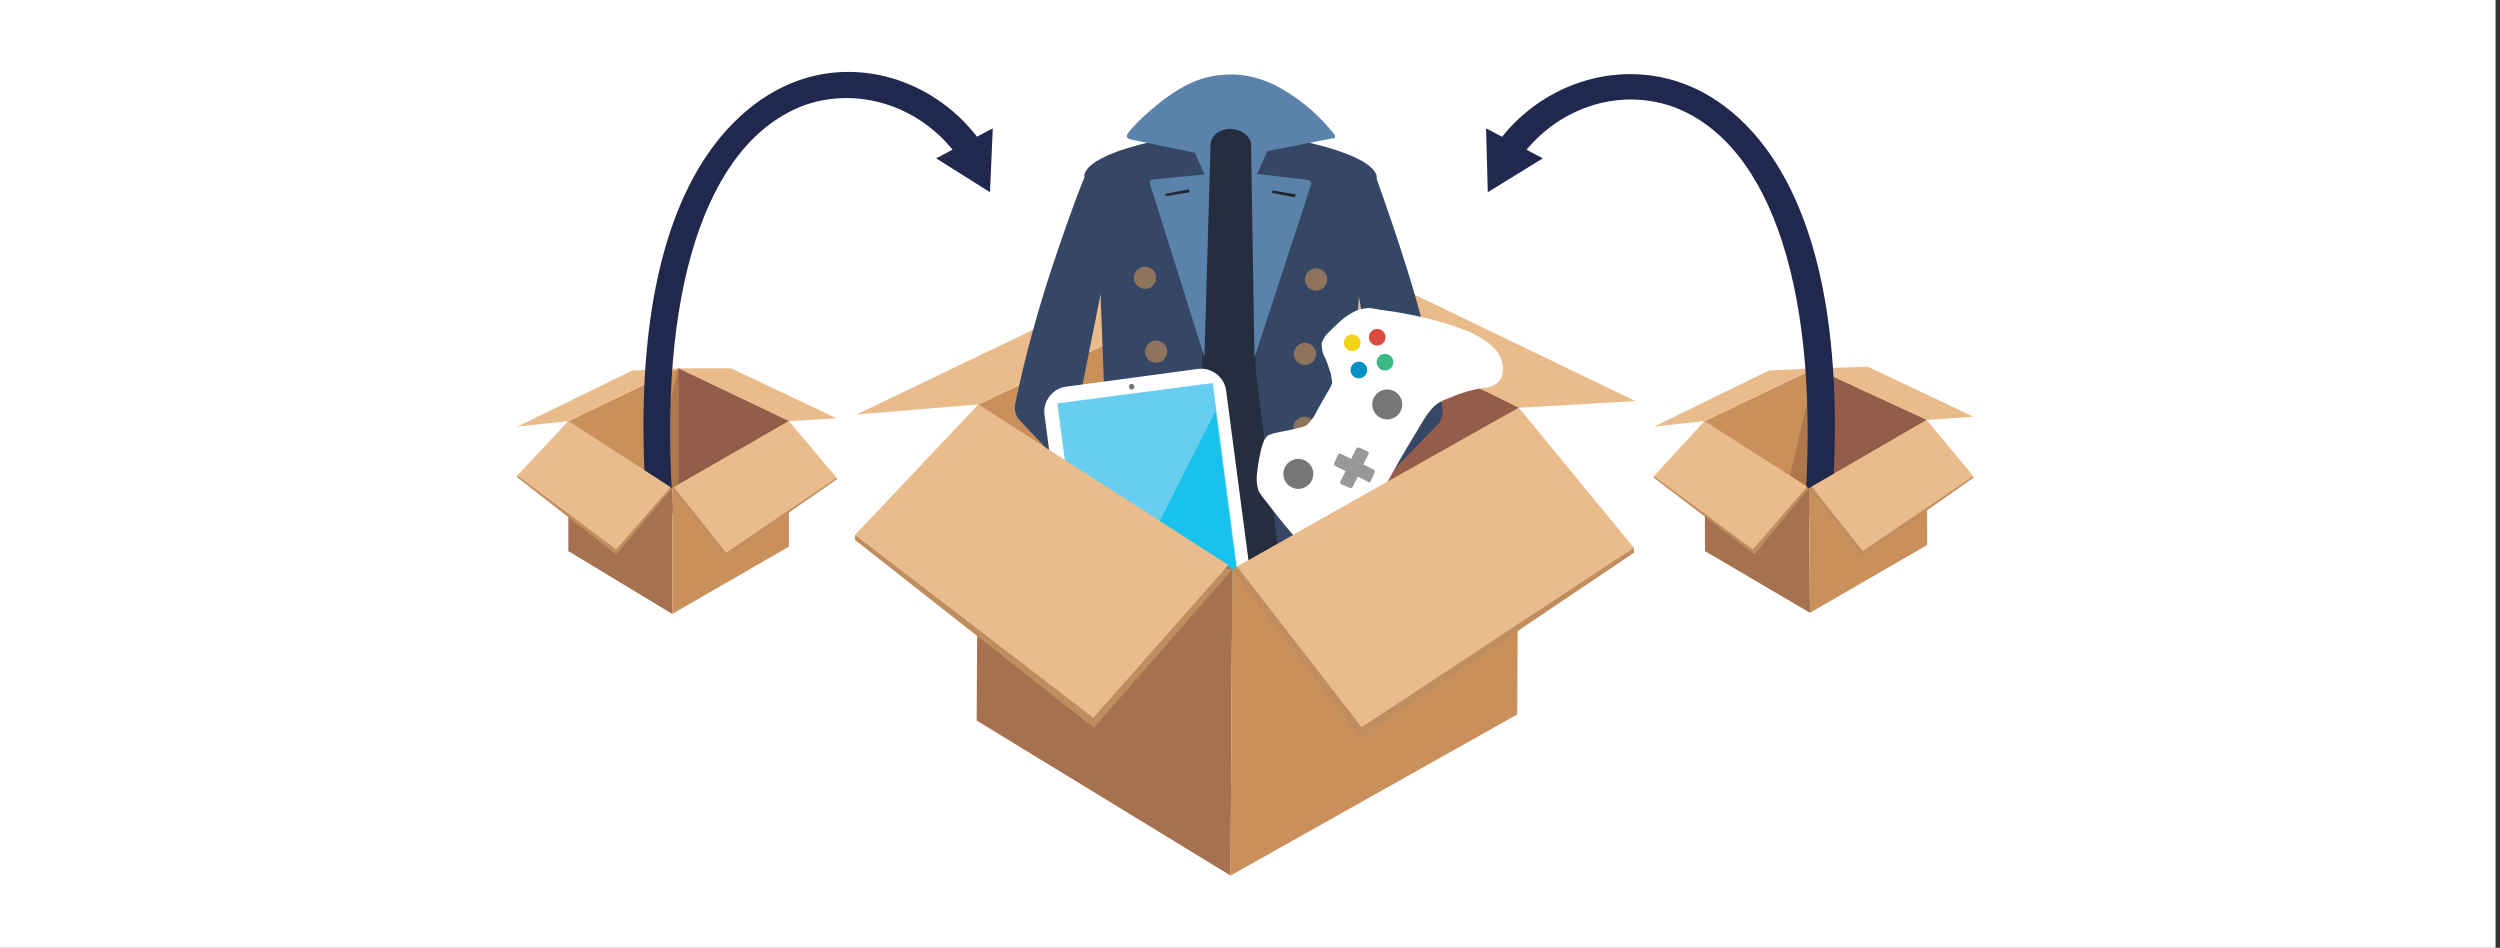 <?xml version="1.0" encoding="utf-8"?>
<!-- Generator: Adobe Illustrator 22.1.0, SVG Export Plug-In . SVG Version: 6.00 Build 0)  -->
<svg version="1.1" id="Layer_1" xmlns="http://www.w3.org/2000/svg" xmlns:xlink="http://www.w3.org/1999/xlink" x="0px" y="0px"
	 viewBox="0 0 450 170.6" style="enable-background:new 0 0 450 170.6;" xml:space="preserve">
<rect x="0" y="0" width="450" height="170.6" fill="#333333" stroke="none"/>
<style type="text/css">
	.st0{fill:#FFFFFF;}
	.st1{fill:#C9905C;}
	.st2{fill:#EABC8C;}
	.st3{fill:#945C49;}
	.st4{fill:#AF784A;}
	.st5{fill:#20284D;}
	.st6{fill:#A5714F;}
	.st7{fill:#BF8D5E;}
	.st8{fill:#242E3F;}
	.st9{fill:#364765;}
	.st10{fill:#5A82AB;}
	.st11{fill:#8E745D;}
	.st12{fill:#1F272D;}
	.st13{fill:#67CDF1;}
	.st14{fill:#19C2ED;}
	.st15{fill:#767676;}
	.st16{fill:#0391C5;}
	.st17{fill:#DB4B42;}
	.st18{fill:#F1D418;}
	.st19{fill:#3AB986;}
	.st20{fill:#98989A;}
</style>
<rect x="-0.8" class="st0" width="450" height="170.6"/>
<g>
	<g>
		<polygon class="st1" points="121,87.9 142,75.8 122.1,66.3 102.3,75.8 		"/>
		<polygon class="st2" points="102.3,75.8 93.1,76.8 113.8,66.7 122.1,66.3 		"/>
		<polygon class="st2" points="122.1,66.3 131.6,66.3 150.6,75.3 142,75.8 		"/>
		<polygon class="st3" points="122.1,66.3 122.1,87.2 142,75.8 		"/>
		<polygon class="st4" points="122.1,66.3 117.5,85.6 121,87.9 122.1,87.2 		"/>
	</g>
	<g>
		<path class="st5" d="M116.5,92.8c-4.8-60.1,17.2-74.6,26.9-78.2c11.9-4.4,25.5,0.2,33.2,11l-4.1,2.7c-6.5-9.1-17.7-12.8-27.6-9.4
			c-18,6.6-26.7,34-23.7,73.5L116.5,92.8z"/>
		<g>
			<polygon class="st5" points="168.5,28.5 178.2,34.6 178.7,23.1 			"/>
		</g>
	</g>
	<g>
		<polygon class="st6" points="102.3,75.8 102.3,99.2 121,110.5 121,87.9 		"/>
		<polygon class="st1" points="142,75.8 121,87.9 121,110.5 142,98.4 		"/>
		<polygon class="st7" points="93.1,85.6 93.1,85.9 110.9,99.8 121,87.9 		"/>
		<polygon class="st2" points="102.3,75.8 93.1,85.6 110.9,98.9 120.7,87.7 		"/>
		<polygon class="st7" points="150.6,86 150.6,86.3 130.5,100.2 121,87.9 		"/>
		<polygon class="st2" points="142,75.8 150.6,86 130.7,99.5 121.3,87.7 		"/>
	</g>
	<g>
		<polygon class="st1" points="325.6,87.9 346.8,75.6 326.7,66.3 306.8,75.8 		"/>
		<polygon class="st2" points="306.8,75.8 297.7,76.8 318.4,66.7 326.7,66.3 		"/>
		<polygon class="st2" points="326.7,66.3 336.2,66 355.2,75 346.8,75.6 		"/>
		<polygon class="st3" points="326.7,66.3 326.8,87.2 346.8,75.6 		"/>
		<polygon class="st4" points="326.7,66.3 322.2,85.6 325.6,87.9 326.8,87.2 		"/>
	</g>
	<g>
		<g>
			<g>
				<polygon class="st1" points="221.8,102.5 273.4,73.4 225,49.7 176.1,72.8 				"/>
				<polygon class="st2" points="176.1,72.8 154.2,74.6 204.6,50.4 225,49.7 				"/>
				<polygon class="st2" points="225,49.7 247.9,49.8 294.4,72.2 273.4,73.4 				"/>
				<polygon class="st3" points="225,49.7 224.5,100.8 273.4,73.4 				"/>
				<polygon class="st4" points="225,49.7 213.4,96.9 221.8,102.5 224.5,100.8 				"/>
			</g>
			<g>
				<polygon class="st8" points="214.1,22.4 221.7,19.3 231.2,22.5 241.6,123.8 223,125.6 221.1,103.5 219.5,125.4 200.2,123.5
					"/>
				<path class="st9" d="M189.5,47.7c1.8-5.3,3.6-10.6,5.7-15.8c0,0-1.4-3.9,15.5-7.1l6-1.4l-0.3,42.7l-9.4,66.6l-16-3
					c0,0-1.1-0.6-0.9-2.6c0.2-2,8.8-53,8.8-53L198.1,53L194,73.5l12.4,16.8c0,0.2-4.1,0.3-4.1,0.6v0.3c-0.2,1.8-3,2.1-3.6,0.5
					l-15.4-16.3c-0.6-0.9-0.8-2-0.5-3C184.5,64.2,186.8,55.9,189.5,47.7z"/>
				<path class="st9" d="M253.2,48.2c-1.7-5.4-3.5-10.7-5.4-16c0,0,1.5-3.9-15.4-7.2l-6-1.4L226,66.3l8.3,66.6l16-2.9
					c0,0,1.1-0.6,0.9-2.4c-0.2-2-8-53.1-8-53.1l1.4-21.1l3.6,20.7l-8.5,16.8c0,0.2-0.2,0.5,0,0.6v0.3c0.2,1.8,3,2.1,3.6,0.5
					l15.7-16.1c0.6-0.9,0.8-2,0.6-3C257.9,64.8,255.8,56.5,253.2,48.2z"/>
				<path class="st10" d="M240.2,24.2c-2.4-3-5.3-5.7-8.8-7.8c-2.7-1.7-5.9-2.9-9.4-3c-2,0-3.9,0.2-5.7,0.8
					c-2.9,0.9-5.4,2.6-7.7,4.4c-2.1,1.7-4.1,3.5-5.6,5.4c-0.3,0.5-0.2,0.9,0.5,1.1l11.6,2.4l1.7,3.9l-9.2,0.9
					c-0.5,0-0.8,0.5-0.6,0.8l9.8,31.2l1.1-38.2c0-1.7,1.7-2.9,3.5-2.9h0.3c2,0.2,3.5,1.4,3.5,3l0.6,38.2L236,33.2
					c0.2-0.3-0.2-0.8-0.6-0.8l-9.1-1.1l1.8-4.1l11.8-2.3C240.2,25.1,240.5,24.5,240.2,24.2z"/>
				<ellipse class="st11" cx="206.1" cy="50" rx="2" ry="2"/>
				<ellipse class="st11" cx="208.1" cy="63.3" rx="2" ry="2"/>
				<ellipse class="st11" cx="207.9" cy="76.8" rx="2" ry="2"/>
				<ellipse class="st11" cx="204.2" cy="90.1" rx="2" ry="2"/>
				<polygon class="st12" points="214.1,34.6 209.9,35.3 209.7,34.9 214,34.1 				"/>
				<ellipse class="st11" cx="236.9" cy="50.3" rx="2" ry="2"/>
				<ellipse class="st11" cx="234.9" cy="63.7" rx="2" ry="2"/>
				<ellipse class="st11" cx="234.8" cy="77" rx="2" ry="2"/>
				<ellipse class="st11" cx="238.4" cy="90.3" rx="2" ry="2"/>
				<polygon class="st12" points="228.9,34.7 233,35.5 233.3,35 229.1,34.3 				"/>
			</g>
			<g>
				<path class="st0" d="M222.7,120.1l-23.8,3.2c-2.4,0.3-4.7-1.5-5-3.9L188,74.6c-0.3-2.4,1.5-4.7,3.9-5l23.8-3.2
					c2.4-0.3,4.7,1.5,5,3.9l5.9,44.8C226.9,117.6,225.1,119.8,222.7,120.1z"/>

					<rect x="193.1" y="70.6" transform="matrix(0.992 -0.13 0.13 0.992 -10.407 27.671)" class="st13" width="28.2" height="46.2"/>
				<polygon class="st14" points="218.8,74 196.2,118.5 224.2,115 				"/>
			</g>
			<g>
				<path class="st0" d="M249.6,103.5c-0.5,0.5-0.9,0.9-1.7,1.4c-2.7,1.1-5.7-0.3-8.1-2.1c-5-3.5-8.8-8.5-12.5-13.3
					c-0.3-0.5-0.8-0.9-0.9-1.7c-0.2-0.6-0.2-1.4-0.2-2c0.2-2,0.5-4.1,1.1-5.9c0.2-0.5,0.3-0.9,0.8-1.4c0.3-0.3,0.8-0.3,1.1-0.5
					c1.4-0.3,2.6-0.5,3.9-0.8c0.6-0.2,1.5-0.3,2-0.6c0.6-0.5,1.1-1.1,1.5-1.8c0.9-1.7,1.8-3.2,2.7-4.8c0.2-0.3,0.3-0.6,0.5-1.1
					c0-0.5-0.2-0.9-0.2-1.5c-0.5-1.4-0.8-2.6-1.4-3.6c-0.2-0.6-0.3-1.4-0.3-2c0.2-0.6,0.6-1.4,1.1-1.8c1.4-1.4,2.6-2.7,4.2-3.6
					c0.8-0.5,1.7-0.8,2.6-0.9c0.9-0.2,2,0.2,2.9,0.3c4.8,0.6,9.7,1.7,14.2,3.3c0.6,0.3,1.4,0.5,2,0.8c2.6,1.4,5.3,3,5.6,5.9
					c0.2,1.4-0.2,2.7-1.5,3.5c-0.5,0.3-1.4,0.5-1.8,0.5c-2.1,0.3-4.2,0.9-6,1.7c-0.9,0.3-2.1,0.8-2.9,1.5c-0.9,0.8-1.7,2-2.3,3
					c-2,3.3-4.1,6.8-5.9,10.1c-0.8,1.4-1.7,2.7-1.8,4.4s0.2,3.2,0.6,4.7c0.5,1.8,0.8,3.3,1.4,5.1c0.2,0.6,0.3,1.4,0.2,1.8
					C249.9,102.9,249.7,103.2,249.6,103.5z"/>
				<ellipse class="st15" cx="233.7" cy="85.3" rx="2.7" ry="2.7"/>
				<ellipse class="st15" cx="249.7" cy="72.8" rx="2.7" ry="2.7"/>
				<ellipse class="st0" cx="238.3" cy="77.4" rx="0.9" ry="0.9"/>
				<ellipse class="st0" cx="241.9" cy="71.4" rx="0.9" ry="0.9"/>
				<ellipse class="st16" cx="244.6" cy="66.6" rx="1.5" ry="1.5"/>
				<ellipse class="st17" cx="247.9" cy="60.7" rx="1.5" ry="1.5"/>
				<ellipse class="st18" cx="243.4" cy="61.7" rx="1.5" ry="1.5"/>
				<ellipse class="st19" cx="249.3" cy="65.2" rx="1.5" ry="1.5"/>
				<path class="st20" d="M244.1,80.8l-0.9,1.8l-1.8-0.9c-0.2-0.2-0.5,0-0.6,0.2l-0.6,1.4c-0.2,0.2,0,0.5,0.2,0.6l1.8,0.9l-0.9,1.8
					c-0.2,0.2,0,0.5,0.2,0.6l1.4,0.6c0.2,0.2,0.5,0,0.6-0.2l0.9-1.8l1.8,0.9c0.2,0.2,0.5,0,0.6-0.2l0.6-1.4c0.2-0.2,0-0.5-0.2-0.6
					l-1.8-0.9l0.9-1.8c0.2-0.2,0-0.5-0.2-0.6l-1.4-0.6C244.6,80.5,244.3,80.5,244.1,80.8z"/>
			</g>
			<g>
				<polygon class="st6" points="176.1,72.8 175.8,129.7 221.5,157.6 221.8,102.5 				"/>
				<polygon class="st1" points="273.4,73.4 221.8,102.5 221.5,157.6 273.1,128.6 				"/>
				<polygon class="st7" points="153.9,96.3 153.9,97.2 196.9,131 221.8,102.5 				"/>
				<polygon class="st2" points="176.1,72.8 153.9,96.3 196.8,129.2 221.1,101.7 				"/>
				<polygon class="st7" points="294.1,98.6 294.1,99.5 244.8,132.7 221.8,102.5 				"/>
				<polygon class="st2" points="273.4,73.4 294.1,98.6 245.1,130.9 222.7,102 				"/>
			</g>
		</g>
		<circle class="st15" cx="203.7" cy="69.6" r="0.5"/>
	</g>
	<g>
		<path class="st5" d="M329.6,92.8l-4.8-0.3c3-39.2-5.7-66.7-23.7-73.3c-10-3.5-21.1,0.3-27.6,9.4l-4.1-2.7
			c7.7-10.7,21.3-15.2,33.2-11C312.4,18.3,334.4,32.8,329.6,92.8z"/>
		<g>
			<polygon class="st5" points="267.5,23.1 267.8,34.6 277.7,28.5 			"/>
		</g>
	</g>
	<g>
		<polygon class="st6" points="306.8,75.8 306.9,99.2 325.8,110.3 325.6,87.9 		"/>
		<polygon class="st1" points="346.8,75.6 325.6,87.9 325.8,110.3 346.9,98.1 		"/>
		<polygon class="st7" points="297.7,85.7 297.7,86 315.8,99.8 325.6,87.9 		"/>
		<polygon class="st2" points="306.8,75.8 297.7,85.7 315.5,98.9 325.3,87.6 		"/>
		<polygon class="st7" points="355.2,85.7 355.2,86 335.1,100.1 325.6,87.9 		"/>
		<polygon class="st2" points="346.8,75.6 355.2,85.7 335.3,99.2 326.1,87.6 		"/>
	</g>
</g>
</svg>
